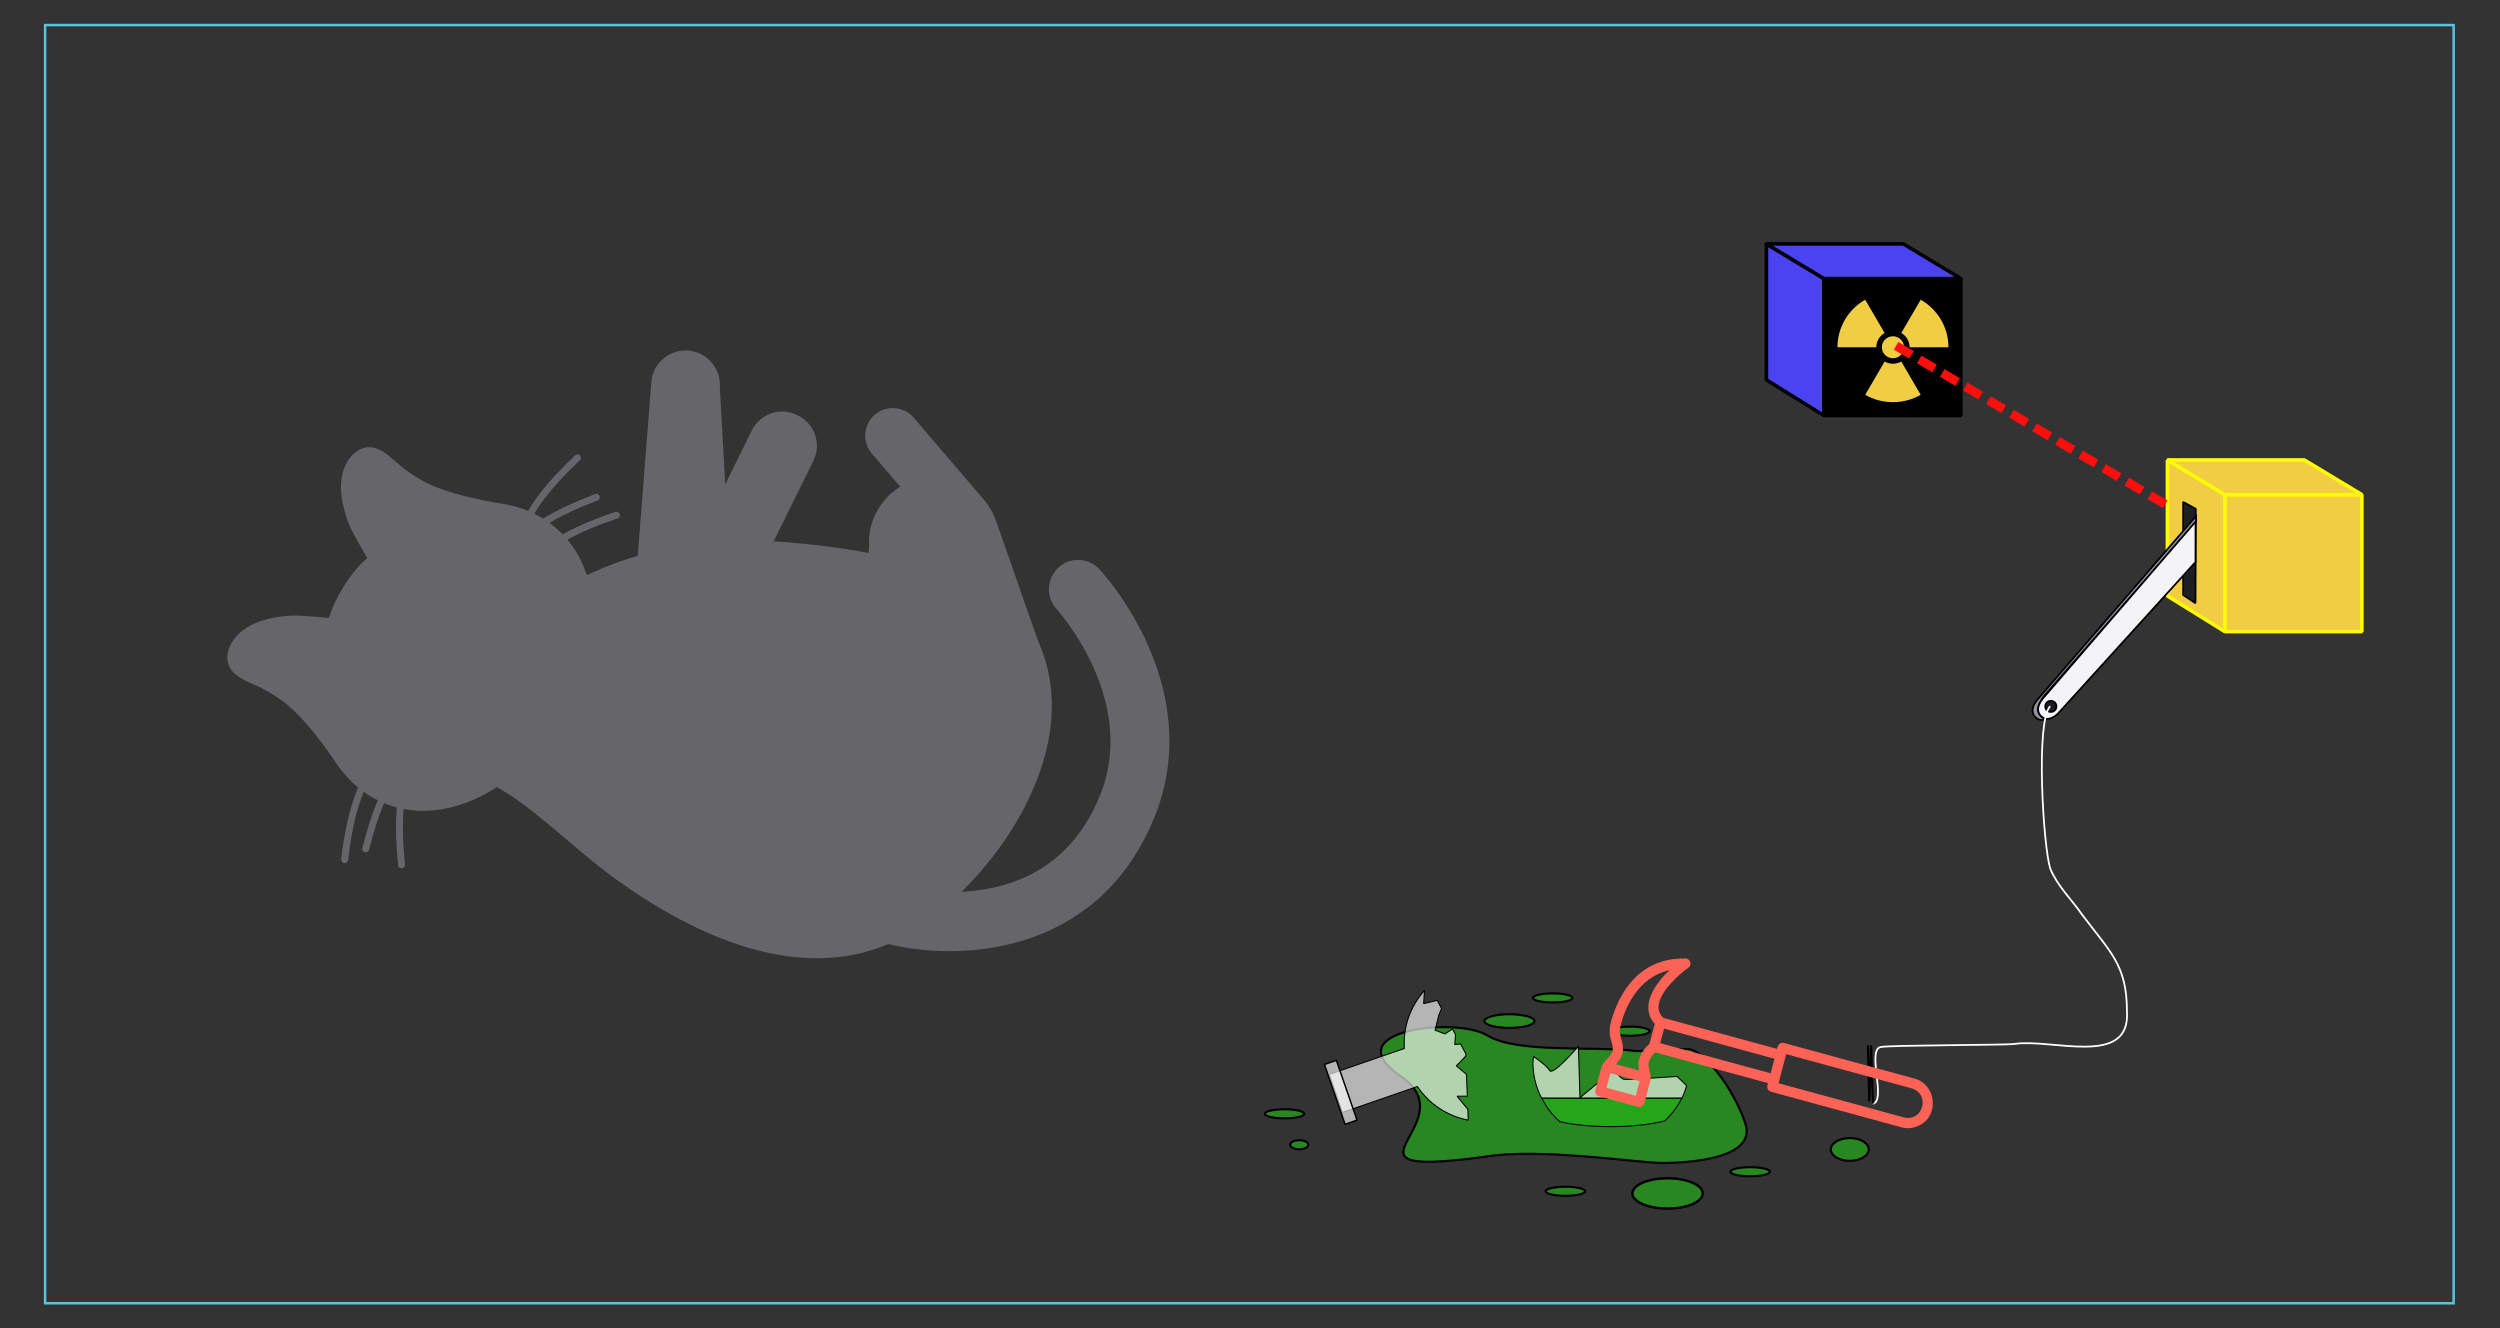 <svg width="1995" height="1060" viewBox="0 0 1995 1060" fill="none" xmlns="http://www.w3.org/2000/svg">
<rect x="0" y="0" width="1995" height="1060" fill="#333333" stroke="none"/>
<g clip-path="url(#clip0_4_2)">
<path d="M1775.42 394.713H1884.75V504.048H1775.42V394.713Z" fill="#F1CD43" stroke="#FFFA05" stroke-width="2.848" stroke-linejoin="bevel"/>
<path d="M1775.42 394.686L1729.61 367.094V475.601L1775.42 504.021V394.686Z" fill="#F1CD43" stroke="#FFFA05" stroke-width="2.848" stroke-linejoin="bevel"/>
<path d="M1838.84 367.032H1729.51L1775.47 394.74H1884.81L1838.84 367.032Z" fill="#F1CD43" stroke="#FFFA05" stroke-width="2.848" stroke-linejoin="bevel"/>
<path d="M1742.16 400.546L1752.23 406.083L1751.98 481.338L1742.16 474.794V400.546Z" fill="#1E1E25" stroke="black" stroke-width="1.424" stroke-linecap="round" stroke-linejoin="bevel"/>
<path d="M1455.43 222.289H1564.76V331.624H1455.43V222.289Z" fill="black" stroke="black" stroke-width="2.848" stroke-linejoin="bevel"/>
<path d="M1455.43 222.262L1409.61 194.669V303.176L1455.43 331.597V222.262Z" fill="#4B43F1" stroke="black" stroke-width="2.848" stroke-linejoin="bevel"/>
<path d="M1518.85 194.608H1409.51L1455.48 222.315H1564.81L1518.85 194.608Z" fill="#4B43F1" stroke="black" stroke-width="2.848" stroke-linejoin="round"/>
<g opacity="0.9">
<path fill-rule="evenodd" clip-rule="evenodd" d="M1557.41 257.512C1567.91 283.45 1555.58 313.037 1529.81 323.738C1504.04 334.44 1474.49 322.24 1463.68 296.43C1452.87 270.62 1464.84 240.887 1490.48 229.876C1516.13 218.865 1545.81 230.709 1556.94 256.387" fill="black"/>
<path d="M1557.41 257.512C1567.91 283.45 1555.58 313.037 1529.81 323.738C1504.04 334.44 1474.49 322.24 1463.68 296.43C1452.87 270.62 1464.84 240.887 1490.48 229.876C1516.13 218.865 1545.81 230.709 1556.94 256.387" stroke="black" stroke-width="3.674" stroke-linecap="round" stroke-linejoin="round"/>
</g>
<path d="M1510.57 285.877C1515.46 285.877 1519.43 281.953 1519.43 277.112C1519.43 272.272 1515.46 268.348 1510.57 268.348C1505.68 268.348 1501.71 272.272 1501.71 277.112C1501.71 281.953 1505.68 285.877 1510.57 285.877Z" fill="#F1CD43"/>
<path d="M1523.86 277.113C1523.86 272.416 1521.33 268.076 1517.22 265.727L1532.72 239.162C1546.42 246.99 1554.87 261.457 1554.87 277.113H1523.86Z" fill="#F1CD43"/>
<path d="M1503.93 288.498C1508.04 290.846 1513.1 290.846 1517.22 288.498L1532.72 315.063C1519.01 322.891 1502.13 322.891 1488.42 315.063L1503.93 288.498Z" fill="#F1CD43"/>
<path d="M1503.93 265.727C1499.82 268.076 1497.28 272.416 1497.28 277.113L1466.28 277.112C1466.28 261.457 1474.72 246.99 1488.42 239.162L1503.93 265.727Z" fill="#F1CD43"/>
<path fill-rule="evenodd" clip-rule="evenodd" d="M1303.2 838.424C1270.5 834.791 1210.03 840.58 1186.95 826.315C1162.16 810.987 1063.95 822.253 1117.94 859.009C1173.61 896.914 1047.89 942.593 1193.01 921.973C1237.81 917.13 1308.04 928.027 1326.2 928.027C1344.37 928.027 1402.49 925.606 1392.8 896.545C1383.11 867.484 1358.9 837.213 1346.79 837.213C1334.68 837.213 1301.99 839.635 1303.2 838.424Z" fill="#22B716" fill-opacity="0.635" stroke="black" stroke-width="1.712"/>
<path d="M1342.16 876.238H1230.27C1233.88 883.371 1238.68 889.759 1244.61 895.021C1246.39 895.424 1248.07 895.85 1250.01 896.198C1253.37 896.8 1256.94 897.327 1260.72 897.75C1264.49 898.174 1268.49 898.491 1272.6 898.714C1276.71 898.936 1280.92 899.088 1285.28 899.088C1289.63 899.088 1293.91 898.937 1298.02 898.714C1302.12 898.491 1306.07 898.174 1309.84 897.75C1313.62 897.327 1317.24 896.8 1320.6 896.198C1323.41 895.695 1325.95 895.1 1328.41 894.486C1334.08 889.321 1338.68 883.149 1342.16 876.238Z" fill="#23B716" fill-opacity="0.634" stroke="black" stroke-width="0.842" stroke-linecap="round" stroke-linejoin="bevel"/>
<path fill-rule="evenodd" clip-rule="evenodd" d="M1623.54 561.64C1621.92 564.624 1620.79 568.788 1624.2 572.236C1627.24 575.303 1630.62 574.847 1633.27 573.634C1631.7 573.525 1630.1 572.877 1628.59 571.337C1624.74 567.416 1626.68 562.526 1628.62 559.491C1629.91 556.539 1632.06 554.378 1632.06 554.378L1752.49 416.473L1752.37 411.973L1626.37 557.758C1626.37 557.759 1624.81 559.319 1623.54 561.64Z" fill="#9291A4" stroke="black" stroke-width="1.413"/>
<path fill-rule="evenodd" clip-rule="evenodd" d="M1752.06 416.268L1630.87 556.613C1630.87 556.613 1622.55 565.18 1628.6 571.34C1634.65 577.5 1642.3 569.427 1642.3 569.427L1752.02 448.496V426.427L1752.06 416.268Z" fill="#F4F4F6" stroke="black" stroke-width="1.424"/>
<path d="M1638.69 559.784C1639.21 560.063 1639.66 560.44 1640.03 560.894C1640.39 561.348 1640.67 561.87 1640.83 562.43C1641 562.991 1641.05 563.578 1640.99 564.159C1640.93 564.739 1640.75 565.302 1640.47 565.815C1640.19 566.328 1639.82 566.78 1639.36 567.147C1638.91 567.513 1638.38 567.787 1637.82 567.951C1637.26 568.115 1636.68 568.168 1636.09 568.105C1635.51 568.042 1634.95 567.865 1634.44 567.584C1633.93 567.306 1633.47 566.929 1633.11 566.475C1632.74 566.02 1632.46 565.498 1632.3 564.938C1632.13 564.378 1632.08 563.79 1632.14 563.21C1632.2 562.629 1632.38 562.066 1632.66 561.553C1632.94 561.041 1633.32 560.588 1633.77 560.222C1634.23 559.855 1634.75 559.582 1635.31 559.417C1635.87 559.253 1636.46 559.201 1637.04 559.264C1637.62 559.327 1638.18 559.503 1638.69 559.784Z" fill="#1B1A20" stroke="black" stroke-width="1.424" stroke-linecap="round" stroke-linejoin="bevel"/>
<path d="M1259.59 834.766C1259.59 834.766 1254.45 840.822 1249 846.271C1246.27 848.995 1243.51 851.585 1241.24 853.174C1240.1 853.968 1239.09 854.527 1238.3 854.726C1237.5 854.925 1236.89 854.796 1236.58 854.191C1235.98 852.98 1234.25 851.198 1231.98 849.268C1229.71 847.338 1226.89 845.242 1224.17 843.274C1223.97 843.133 1223.99 843.146 1223.79 843.007C1223.65 844.73 1223.26 846.385 1223.26 848.144C1223.26 857.688 1225.55 866.633 1229.36 874.74C1229.61 875.274 1230 875.713 1230.27 876.238H1342.16C1342.3 875.957 1342.51 875.719 1342.65 875.435C1344.04 872.55 1344.98 869.431 1345.96 866.338L1338.31 859.007C1338.31 859.007 1302 861.415 1297.16 861.415C1295.95 861.415 1294.81 860.925 1293.79 860.131C1292.77 859.336 1291.87 858.247 1291.11 857.188C1289.6 855.069 1288.65 852.96 1288.65 852.96L1260.82 875.971L1259.59 834.766Z" fill="white" fill-opacity="0.634" stroke="black" stroke-width="0.842" stroke-linecap="round" stroke-linejoin="bevel"/>
<path d="M1636.08 563.554C1624.33 575.116 1630.45 675.057 1636.08 693.116C1641.84 707.193 1653.15 717.726 1661.7 730.134C1683.77 759.573 1697.3 769.936 1697.3 807.018C1700.4 852.077 1637.3 828.497 1607.53 833.07C1601.01 834.071 1506.97 833.96 1500.58 835.559C1489.71 838.276 1505.66 878.906 1494.43 880.778" stroke="white" stroke-width="1.424"/>
<path d="M1494.88 880.591C1494.23 878.237 1493.16 834.142 1493.16 834.142L1491.66 878.879L1490.59 834.142" stroke="black" stroke-width="1.712"/>
<path d="M1136.78 790.297C1125.53 802.812 1119.51 819.55 1120.67 836.692L1060.74 857.348L1071.23 887.743L1131.06 867.034C1140.51 881.212 1155.29 890.728 1171.67 893.897C1171.66 893.497 1171.63 893.174 1171.62 892.774C1171.51 890.007 1171.46 887.954 1171.35 885.228L1162.73 874.74H1170.92C1170.7 868.818 1170.45 862.092 1170.28 857.348L1162.15 850.552L1169.8 842.632C1169.8 842.491 1169.75 840.919 1169.75 840.919L1165.52 833.053L1160.92 833.588L1161.56 825.722L1159.1 821.066L1153.05 825.08L1145.18 822.083L1148.23 809.989L1150.37 804.745L1146.9 798.27L1136.09 800.892L1136.78 790.297Z" fill="white" fill-opacity="0.634" stroke="black" stroke-width="0.842" stroke-linecap="round" stroke-linejoin="bevel"/>
<path d="M1056.89 849.464L1073.36 897.165L1082.9 893.87L1066.43 846.169L1056.89 849.464Z" fill="white" fill-opacity="0.634" stroke="black" stroke-width="1.19" stroke-linecap="round" stroke-linejoin="bevel"/>
<path d="M1224.49 814.812C1224.49 816.257 1222.39 817.643 1218.64 818.665C1214.89 819.687 1209.81 820.261 1204.51 820.261C1199.21 820.261 1194.13 819.687 1190.38 818.665C1186.64 817.643 1184.53 816.257 1184.53 814.812C1184.53 813.367 1186.64 811.981 1190.38 810.959C1194.13 809.937 1199.21 809.363 1204.51 809.363C1209.81 809.363 1214.89 809.937 1218.64 810.959C1222.39 811.981 1224.49 813.367 1224.49 814.812Z" fill="#22B716" fill-opacity="0.635" stroke="black" stroke-width="1.712" stroke-linecap="round" stroke-linejoin="bevel"/>
<path d="M1358.78 952.348C1358.78 953.937 1358.06 955.511 1356.65 956.98C1355.24 958.448 1353.17 959.783 1350.56 960.907C1347.96 962.031 1344.86 962.923 1341.46 963.531C1338.05 964.14 1334.4 964.453 1330.71 964.453C1327.02 964.453 1323.37 964.14 1319.96 963.531C1316.55 962.923 1313.46 962.031 1310.85 960.907C1308.25 959.783 1306.18 958.448 1304.77 956.98C1303.36 955.511 1302.64 953.937 1302.64 952.348C1302.64 950.759 1303.36 949.185 1304.77 947.717C1306.18 946.248 1308.25 944.914 1310.85 943.79C1313.46 942.666 1316.55 941.774 1319.96 941.165C1323.37 940.557 1327.02 940.244 1330.71 940.244C1334.4 940.244 1338.05 940.557 1341.46 941.165C1344.86 941.774 1347.96 942.666 1350.56 943.79C1353.17 944.914 1355.24 946.248 1356.65 947.717C1358.06 949.185 1358.78 950.759 1358.78 952.348Z" fill="#22B716" fill-opacity="0.635" stroke="black" stroke-width="1.951" stroke-linecap="round" stroke-linejoin="bevel"/>
<path d="M1264.93 950.643C1264.93 951.607 1263.27 952.531 1260.32 953.212C1257.36 953.893 1253.36 954.276 1249.19 954.276C1245.01 954.276 1241.01 953.893 1238.06 953.212C1235.1 952.531 1233.44 951.607 1233.44 950.643C1233.44 949.68 1235.1 948.756 1238.06 948.075C1241.01 947.393 1245.01 947.011 1249.19 947.011C1253.36 947.011 1257.36 947.393 1260.32 948.075C1263.27 948.756 1264.93 949.68 1264.93 950.643Z" fill="#22B716" fill-opacity="0.635" stroke="black" stroke-width="1.712" stroke-linecap="round" stroke-linejoin="bevel"/>
<path d="M1491.27 917.259C1491.27 919.667 1489.67 921.977 1486.84 923.68C1484 925.383 1480.15 926.34 1476.13 926.34C1472.12 926.34 1468.27 925.383 1465.43 923.68C1462.59 921.977 1461 919.667 1461 917.259C1461 914.85 1462.59 912.54 1465.43 910.837C1468.27 909.134 1472.12 908.177 1476.13 908.177C1480.15 908.177 1484 909.134 1486.84 910.837C1489.67 912.54 1491.27 914.85 1491.27 917.259Z" fill="#22B716" fill-opacity="0.635" stroke="black" stroke-width="1.712" stroke-linecap="round" stroke-linejoin="bevel"/>
<path d="M1044.07 913.497C1044.07 914.461 1043.31 915.384 1041.94 916.066C1040.58 916.747 1038.73 917.13 1036.81 917.13C1034.88 917.13 1033.03 916.747 1031.67 916.066C1030.31 915.384 1029.54 914.461 1029.54 913.497C1029.54 912.534 1030.31 911.61 1031.67 910.928C1033.03 910.247 1034.88 909.865 1036.81 909.865C1038.73 909.865 1040.58 910.247 1041.94 910.928C1043.31 911.61 1044.07 912.534 1044.07 913.497Z" fill="#22B716" fill-opacity="0.635" stroke="black" stroke-width="1.712" stroke-linecap="round" stroke-linejoin="bevel"/>
<path d="M1412.38 935.049C1412.38 936.012 1410.72 936.936 1407.77 937.617C1404.82 938.299 1400.81 938.681 1396.64 938.681C1392.46 938.681 1388.46 938.299 1385.51 937.617C1382.56 936.936 1380.9 936.012 1380.9 935.049C1380.9 934.085 1382.56 933.161 1385.51 932.48C1388.46 931.799 1392.46 931.416 1396.64 931.416C1400.81 931.416 1404.82 931.799 1407.77 932.48C1410.72 933.161 1412.38 934.085 1412.38 935.049Z" fill="#22B716" fill-opacity="0.635" stroke="black" stroke-width="1.712" stroke-linecap="round" stroke-linejoin="bevel"/>
<path d="M1316.49 822.886C1316.49 823.849 1314.83 824.773 1311.88 825.455C1308.92 826.136 1304.92 826.518 1300.74 826.518C1296.57 826.518 1292.57 826.136 1289.61 825.455C1286.66 824.773 1285 823.849 1285 822.886C1285 821.922 1286.66 820.999 1289.61 820.317C1292.57 819.636 1296.57 819.253 1300.74 819.253C1304.92 819.253 1308.92 819.636 1311.88 820.317C1314.83 820.999 1316.49 821.922 1316.49 822.886Z" fill="#22B716" fill-opacity="0.635" stroke="black" stroke-width="1.712" stroke-linecap="round" stroke-linejoin="bevel"/>
<path d="M1254.84 796.344C1254.84 797.307 1253.18 798.231 1250.23 798.912C1247.28 799.593 1243.27 799.976 1239.1 799.976C1234.92 799.976 1230.92 799.593 1227.97 798.912C1225.02 798.231 1223.36 797.307 1223.36 796.344C1223.36 795.38 1225.02 794.456 1227.97 793.775C1230.92 793.094 1234.92 792.711 1239.1 792.711C1243.27 792.711 1247.28 793.094 1250.23 793.775C1253.18 794.456 1254.84 795.38 1254.84 796.344Z" fill="#22B716" fill-opacity="0.635" stroke="black" stroke-width="1.712" stroke-linecap="round" stroke-linejoin="bevel"/>
<path d="M1040.79 888.814C1040.79 889.777 1039.13 890.701 1036.18 891.382C1033.23 892.064 1029.22 892.446 1025.05 892.446C1020.87 892.446 1016.87 892.064 1013.92 891.382C1010.96 890.701 1009.31 889.777 1009.31 888.814C1009.31 887.85 1010.96 886.926 1013.92 886.245C1016.87 885.564 1020.87 885.181 1025.05 885.181C1029.22 885.181 1033.23 885.564 1036.18 886.245C1039.13 886.926 1040.79 887.85 1040.79 888.814Z" fill="#22B716" fill-opacity="0.635" stroke="black" stroke-width="1.712" stroke-linecap="round" stroke-linejoin="bevel"/>
<path d="M1513.08 275.967L1731.25 404.446" stroke="#FF0E0E" stroke-width="7.119" stroke-dasharray="14.24 7.12"/>
<rect x="36" y="20" width="1922" height="1020" stroke="#58C4DD" stroke-width="2"/>
<g clip-path="url(#clip1_4_2)">
<path d="M1273.11 869.875L1278.25 850.4C1280.2 846.793 1286.02 842.135 1286.69 839.11C1287.42 836.359 1286.63 833.138 1285.85 830.898C1284.27 826.41 1284.02 821.682 1285.12 817.208C1289.07 801.18 1302.82 763.982 1345.07 764.872C1348.89 764.849 1350.5 770.126 1347.31 772.244C1340.99 776.701 1324.37 790.887 1323.52 802.805C1323.28 806.345 1324.53 809.424 1327.24 812.22L1418.1 837C1418.33 834.243 1420.56 831.365 1423.59 832.284L1527.61 860.65C1544.51 864.879 1547.96 889.109 1532.51 897.591C1527.85 900.276 1522.43 900.981 1517.24 899.56L1413.23 871.195C1409.94 870.213 1409.85 867.076 1410.88 864.338L1320.79 839.771C1319.26 841.156 1316.76 843.938 1315.64 848.177C1314.82 850.992 1317.49 857.273 1317.31 860.973L1312.17 880.438C1311.66 882.571 1309.26 883.954 1307.15 883.333L1275.94 874.824C1273.79 874.237 1272.52 872.032 1273.09 869.887L1273.11 869.875ZM1519.41 891.726C1534.82 895.223 1540.58 873.028 1525.44 868.491L1425.4 841.199C1425.4 841.199 1419.32 864.119 1419.27 864.409L1519.4 891.719L1519.41 891.726ZM1412.97 856.474L1416.03 844.872L1327.91 820.838L1324.85 832.441L1412.97 856.474ZM1316.31 832.917C1316.94 830.541 1319.83 819.613 1320.51 817.015C1307.84 803.14 1321.23 784.304 1332.37 774.176C1305.65 780.116 1296.08 806.764 1293.04 819.116C1291.02 826.794 1297.02 832.617 1294.57 841.148C1293.9 843.705 1291.78 846.726 1289.69 849.255L1307.88 854.22C1307.42 851.397 1307.19 848.354 1307.78 846.126C1309.63 839.137 1314.05 834.774 1316.32 832.911L1316.31 832.917ZM1305.37 874.408L1308.43 862.806L1285.07 856.433L1282.01 868.044L1305.37 874.417L1305.37 874.408Z" fill="#FC6255"/>
</g>
<path d="M877.429 454.334C868.614 444.867 853.921 444.219 844.505 453.093C835.098 461.858 834.5 476.61 843.205 486.068C843.863 486.837 909.142 558.959 877.568 635.349C860.002 677.934 828.564 702.983 784.122 709.955C778.362 710.887 772.746 711.388 767.367 711.686C814.745 664.909 852.479 593.803 835.02 530.156C834.692 528.695 834.306 527.285 833.8 525.975C833.422 524.455 832.874 522.976 832.378 521.557C832.057 520.704 831.746 519.741 831.375 518.829C829.952 515.129 828.36 511.471 827.105 507.728C825.345 502.677 823.586 497.625 821.767 492.624L794.948 415.879C793.188 410.828 790.685 406.105 787.489 401.77L787.388 401.651C786.89 400.95 786.342 400.189 785.786 399.539L729.105 333.277C725.158 328.663 719.722 326.141 714.124 325.704C708.526 325.268 702.706 326.968 698.091 330.915C688.921 338.759 687.835 352.7 695.679 361.87L718.351 388.375C711.507 392.59 705.531 398.419 701.098 405.694C695.152 415.391 692.819 426.197 693.602 436.694C693.602 436.694 693.415 438.392 693.083 441.237C671.477 437.179 649.71 434.489 628.863 432.753C625.021 432.454 621.229 432.214 617.379 432.024L649.119 367.684C655.736 354.34 650.255 338.231 636.911 331.614L636.058 331.216C622.714 324.599 606.546 330.131 599.988 343.424L578.741 386.495L574.436 309.241C574.967 301.717 572.483 294.621 567.928 289.297C563.374 283.972 556.698 280.36 549.233 279.778C534.085 278.597 520.892 289.883 519.771 304.98L508.915 443.56C497.791 446.724 486.876 450.732 476.189 455.366C473.503 456.537 470.816 457.708 468.181 458.938C464.856 448.464 459.748 438.9 452.773 430.626C462.988 424.961 475.955 419.401 491.27 414.189C492.293 413.827 493.027 413.608 493.146 413.507C493.661 413.271 494.016 412.967 494.27 412.545C494.769 411.811 494.846 410.823 494.416 409.962C493.801 408.644 492.248 408.026 490.888 408.472C490.66 408.564 490.203 408.75 489.469 408.969C478.065 412.884 462.47 418.847 448.96 426.408C445.847 423.128 442.329 420.093 438.515 417.311C448.308 411.393 460.744 405.57 475.316 399.97C476.398 399.557 477.082 399.279 477.251 399.237C477.656 398.992 478.011 398.689 478.206 398.317C478.713 397.473 478.79 396.485 478.361 395.624C477.746 394.306 476.133 393.738 474.765 394.294C474.537 394.387 474.08 394.572 473.396 394.85C462.127 399.162 446.65 405.742 433.426 413.878C431.165 412.431 428.835 411.145 426.388 409.961C433.273 398.129 445.262 383.878 461.541 368.416C462.319 367.648 462.86 367.083 462.919 367.032C463.038 366.931 463.097 366.88 463.156 366.83C463.909 365.674 463.69 364.221 462.712 363.316C461.522 362.285 459.859 362.376 458.836 363.456C458.658 363.608 458.303 363.911 457.813 364.536C446.613 375.038 430.578 391.624 421.484 407.701C414.959 404.984 408.306 403.195 401.383 402.048C383.821 399.244 357.683 393.839 341.52 385.842C334.177 382.288 327.13 377.764 320.633 372.564C314.246 367.372 308.147 360.602 300.086 357.765C287.39 353.463 277 364.911 273.805 376.148C270.068 389.385 273.102 403.591 277.641 416.204C280.841 424.736 287.704 435.872 293.048 445.234C292.693 445.538 292.456 445.74 292.152 446.103C284.908 452.606 280.351 458.657 275.158 466.479C270.227 474.488 265.76 482.92 262.846 491.969C262.592 492.391 262.516 492.661 262.422 493.151C251.674 492.203 238.645 490.746 229.592 491.421C216.249 492.589 202.033 495.733 191.672 504.699C182.797 512.29 176.762 526.674 186.007 536.284C191.988 542.438 200.616 545.098 208.06 548.771C215.504 552.443 222.551 556.968 228.888 562.1C242.97 573.413 258.858 594.861 268.748 609.657C273.555 616.713 279.189 623.06 285.779 628.488C278.271 645.463 274.322 668.512 272.457 683.938C272.397 684.707 272.413 685.205 272.345 685.365C272.065 686.834 272.891 688.279 274.352 688.669C275.542 688.983 276.742 688.469 277.376 687.414C277.503 687.203 277.689 686.941 277.715 686.612C277.783 686.452 277.834 685.793 277.979 684.645C280.644 662.489 284.918 644.49 290.318 631.879C291.466 632.742 292.622 633.494 293.778 634.247C296.301 635.879 298.892 637.351 301.501 638.604C296.151 651.274 292.16 664.933 289.54 675.165C289.43 675.874 289.277 676.414 289.209 676.575C288.769 677.976 289.426 679.463 290.819 680.013C292.051 680.496 293.47 679.999 294.105 678.944C294.223 678.843 294.35 678.632 294.418 678.471C294.485 678.311 294.596 677.602 294.901 676.521C298.402 662.769 302.257 650.866 306.514 640.872C309.772 642.285 313.217 643.437 316.678 644.37C315.303 659.889 316.308 676.754 317.52 688.831C317.629 689.557 317.645 690.055 317.628 690.275C317.677 691.769 318.858 692.911 320.345 692.971C321.332 693.048 322.262 692.458 322.761 691.724C323.015 691.302 323.108 690.812 323.201 690.323C323.219 690.103 323.101 689.486 323.035 688.211C321.328 671.844 321.073 657.412 322.106 645.566C346.422 650.277 372.564 643.59 396.52 628.118C401.431 630.986 406.293 633.795 410.849 636.966C439.633 657.321 464.823 682.696 493.598 703.161C555.797 747.489 636.498 783.983 708.847 753.343C750.121 763.628 821.646 764.122 874.418 718.98C892.877 703.191 909.01 681.809 920.785 653.295C963.931 548.872 881.047 458.205 877.479 454.393L877.429 454.334Z" fill="#66666A"/>
</g>
<defs>
<clipPath id="clip0_4_2">
<rect width="1995" height="1060" fill="white"/>
</clipPath>
<clipPath id="clip1_4_2">
<rect width="286.667" height="350.557" fill="white" transform="matrix(-0.866 0.5 0.5 0.866 1441.43 644.918)"/>
</clipPath>
</defs>
</svg>
